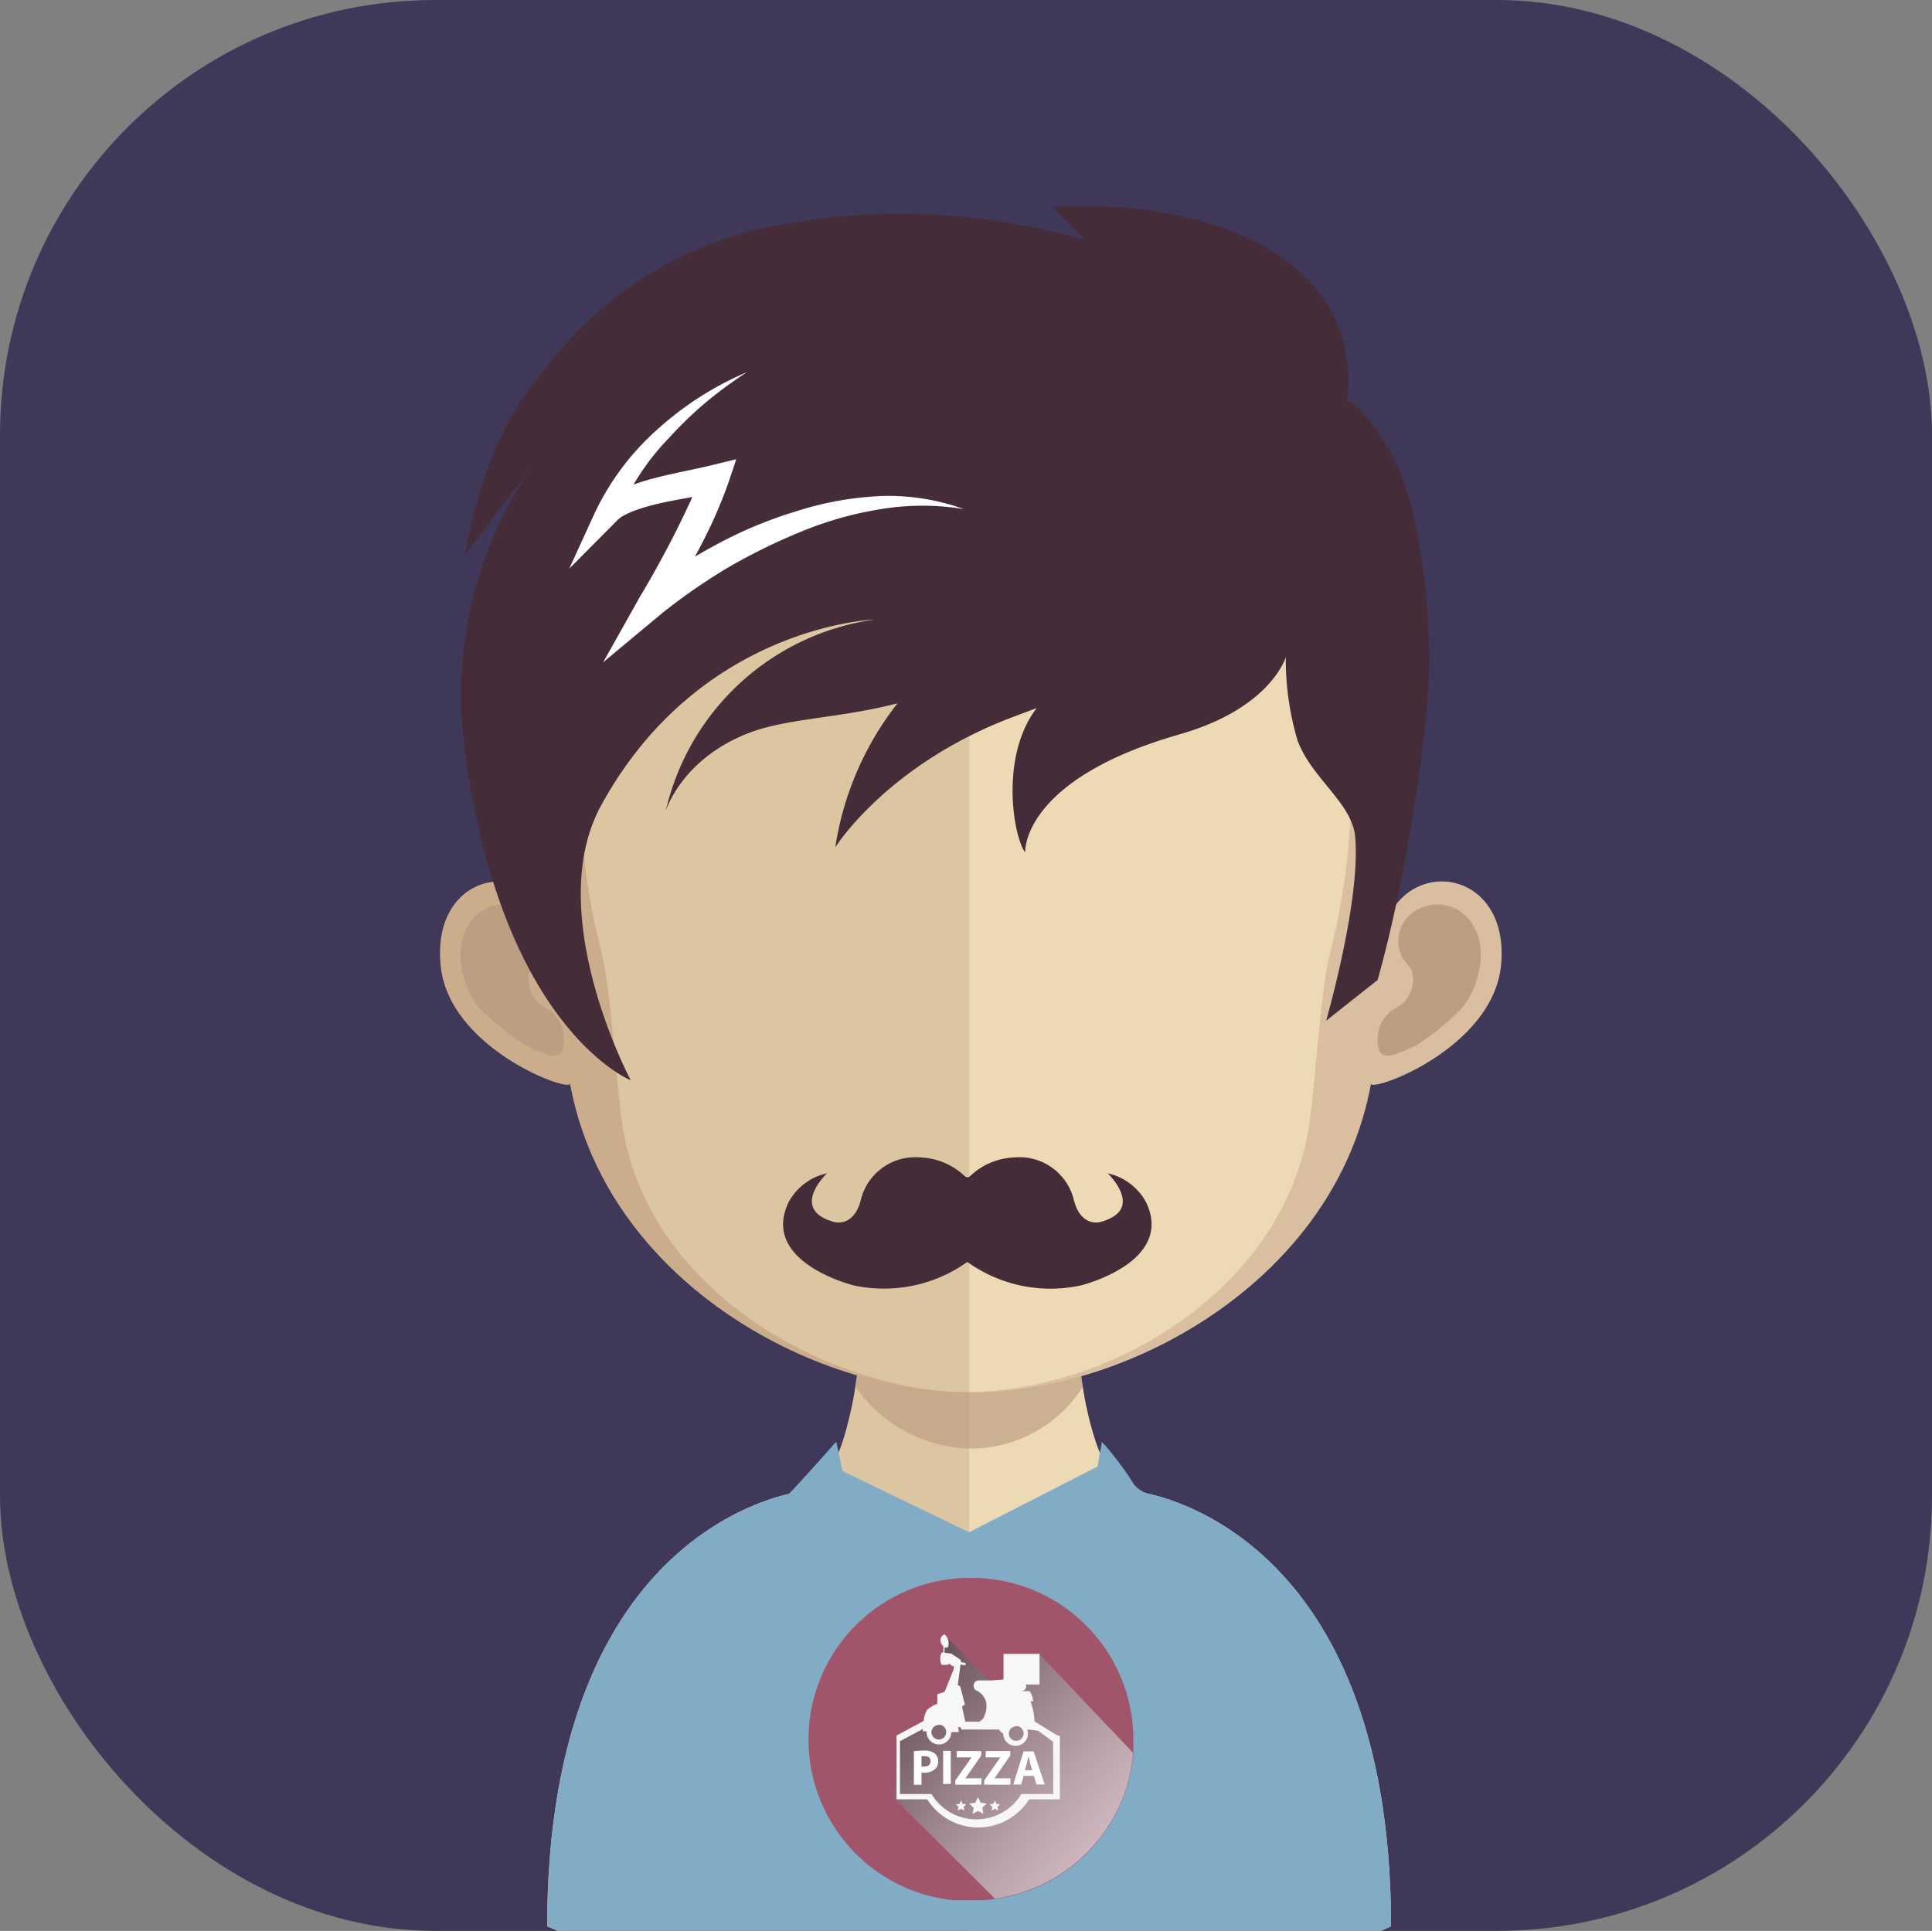 <svg xmlns="http://www.w3.org/2000/svg" xmlns:xlink="http://www.w3.org/1999/xlink" viewBox="0 0 175 174.92"><rect x="0" y="0" width="175" height="174.92" fill="#808080" stroke="none"/><defs><style>.cls-1{isolation:isolate;}.cls-2{fill:#3f3859;}.cls-3{fill:#dcc5a1;}.cls-4{fill:#edd9b4;}.cls-5,.cls-7{fill:#bc9f82;}.cls-13,.cls-5{opacity:0.7;}.cls-6{fill:#ccad8b;}.cls-8{fill:#d9bf9f;}.cls-9{fill:#442c38;}.cls-10{fill:#fff;}.cls-11{fill:#82acc6;}.cls-12{fill:#a1556b;}.cls-13{mix-blend-mode:multiply;fill:url(#linear-gradient);}.cls-14{fill:none;}.cls-15{fill:#303135;}.cls-16{fill:#f7f7f8;}</style><linearGradient id="linear-gradient" x1="107.01" y1="173.43" x2="74.8" y2="146.34" gradientUnits="userSpaceOnUse"><stop offset="0" stop-color="#fff"/><stop offset="0.09" stop-color="#f8f8f8"/><stop offset="0.22" stop-color="#e4e4e4"/><stop offset="0.37" stop-color="#c4c4c4"/><stop offset="0.54" stop-color="#979797"/><stop offset="0.73" stop-color="#5d5d5d"/><stop offset="0.94" stop-color="#181818"/><stop offset="1"/></linearGradient></defs><title>Ativo 156ac</title><g class="cls-1"><g id="Camada_2" data-name="Camada 2"><g id="Avatares"><rect class="cls-2" width="175" height="174.92" rx="39.41"/><path class="cls-3" d="M87.72,106.63V174.9H50.48l-.92-.39c0-36.62,22.8-39.35,22.8-39.35,2.27,0,3.74-2.91,4.7-7.34.17-.68.29-1.38.4-2.13.2-1.26.39-2.58.51-4,.09-.83.17-1.67.25-2.53.33-4.19.43-8.75.43-13.06C78.65,106.14,83.67,106.63,87.72,106.63Z"/><path class="cls-4" d="M126,174.51s-.33.13-.88.39H87.72V106.63h.08c4,0,9.09-.49,9.09-.49,0,4.29.1,8.79.43,13,.08.84.17,1.66.25,2.47.15,1.43.31,2.79.51,4.06v0c.09.57.19,1.09.29,1.61,1,4.71,2.48,7.89,4.83,7.89C103.2,135.16,126,137.89,126,174.51Z"/><path class="cls-5" d="M98.08,125.63v0a12,12,0,0,1-10.31,5.59h0a13,13,0,0,1-10.26-5.56c.2-1.26.39-2.58.51-4,.09-.83.17-1.67.25-2.53a40.23,40.23,0,0,0,9.39,1.22h.11a38.37,38.37,0,0,0,9.6-1.32c.08.84.17,1.66.25,2.47C97.72,123,97.88,124.36,98.08,125.63Z"/><path class="cls-6" d="M87.82,28.34c-39.45,0-39.67,32.91-37.92,54.44-2.7-5.1-10.7-3.52-10,4.52C40.48,95,51.79,99.05,51.63,98.15c3.24,17.72,21.8,28,36.19,28h.31V28.34Z"/><path class="cls-7" d="M42.37,83.9a3.73,3.73,0,0,1,5.7-1.08A3.2,3.2,0,0,1,49,86.38c-.27,1-1.37,1.12-1.09,2.69a2.76,2.76,0,0,0,1.57,2.27,3.69,3.69,0,0,1,1.33,1.45A3.9,3.9,0,0,1,51,95c-.3,1.28-2.16.26-3.4-.3A23.77,23.77,0,0,1,43.5,91.4C41.83,89.54,41.07,86,42.37,83.9Z"/><path class="cls-8" d="M88,28.34c39.45,0,39.68,32.91,37.92,54.44,2.71-5.1,10.72-3.52,10.06,4.52-.64,7.74-12,11.75-11.79,10.85-3.23,17.72-21.79,28-36.19,28h-.3V28.34Z"/><path class="cls-7" d="M133.47,83.9a3.72,3.72,0,0,0-5.69-1.08,3.2,3.2,0,0,0-.92,3.56c.27,1,1.36,1.12,1.1,2.69a2.77,2.77,0,0,1-1.59,2.27,3.67,3.67,0,0,0-1.32,1.45,3.81,3.81,0,0,0-.17,2.22c.29,1.28,2.15.26,3.39-.3a23.77,23.77,0,0,0,4.08-3.31C134,89.54,134.78,86,133.47,83.9Z"/><path class="cls-3" d="M87.49,37.61c-13,0-22.48,3.76-28.24,11.18-8,10.35-7.72,26.17-4.76,37.52.9,3.48,1.37,12.83,2,16.27,2.81,15.35,19.81,23.53,31,23.53h.3V37.62Z"/><path class="cls-4" d="M115.65,48.8c-5.7-7.37-15.09-11.12-27.86-11.18V126.1c12.78-.14,28.06-9.1,30.69-23.52.62-3.44,1.09-12.79,2-16.27C123.42,75,123.72,59.19,115.65,48.8Z"/><path class="cls-9" d="M124.78,88.78c2.41-8.41,4.68-22.5,4.68-29s-1.23-15.4-3.85-19.41c-3.45-5.29-3.69-3.8-3.69-3.8S125.38,22.16,103.83,19a50.58,50.58,0,0,0-8.45-.25l2.93,3A60.65,60.65,0,0,0,72,20.14c-10.89,1.67-18.33,7-24.49,15.72-4.12,5.82-5.38,14.41-5.38,14.41l8-10.57a36.42,36.42,0,0,0-8,28.35c3.33,25.15,15,29.81,15,29.81S49.11,82.79,54.43,73c8.94-16.39,24.84-16.88,24.84-16.88A22.61,22.61,0,0,0,60.32,73.4c-.28,1.09.75-4.39,7.51-7,4.67-1.79,11.26-1.14,18.77-4.55,6.87-3.13,19-11.83,19-11.83S89.46,56,84.92,59.9a27.91,27.91,0,0,0-9.26,16.86s4.69-7.53,16.15-11.83c6.28-2.36,17.6-6.49,17.6-6.49s-8.38-.52-14.32,4.47c-4.78,4-3.43,12.72-2.23,14.31,0,0-.4-6.58,14-10.7,8.28-2.37,9.61-7,9.61-7a25.7,25.7,0,0,0,1.07,7.59c1.29,3.44,5,5.68,5.22,8.78.48,5.78-2.64,16.58-2.64,16.58Z"/><path class="cls-10" d="M67.67,33.71a38.08,38.08,0,0,0-3.73,2.74,34,34,0,0,0-3.29,3.17,22.1,22.1,0,0,0-4.79,7.44L54,46.19a3.82,3.82,0,0,1,1.31-1.34,8.22,8.22,0,0,1,1.36-.68,20.73,20.73,0,0,1,2.67-.87c1.76-.46,3.6-.78,5.18-1.17l2.17-.53-.7,2.1a43.23,43.23,0,0,1-2.63,5.95c-1,1.92-2,3.76-3.11,5.6l-1.92-1.62a42.39,42.39,0,0,1,6.55-4.29,38.4,38.4,0,0,1,7.17-3,29.33,29.33,0,0,1,7.66-1.4,20.12,20.12,0,0,1,7.6,1.18,23,23,0,0,0-7.5,0,32.08,32.08,0,0,0-7.14,2A54.32,54.32,0,0,0,66,51.38c-1.06.63-2.09,1.3-3.11,2s-2,1.44-2.94,2.19L54.63,60,58,54a90.85,90.85,0,0,0,5.61-11l1.47,1.58c-1.87.39-3.55.62-5.24,1a19.16,19.16,0,0,0-2.4.69,8.48,8.48,0,0,0-1,.47,2.31,2.31,0,0,0-.6.47l-4.28,4.31,2.37-5.18a23.76,23.76,0,0,1,5.82-7.62A28.74,28.74,0,0,1,67.67,33.71Z"/><path class="cls-9" d="M103.81,108.91a5.23,5.23,0,0,0-3.48-2.62s3.5,3.3-.69,4.42c0,0-1.79.5-2.4-2.12a5.07,5.07,0,0,0-5.33-3.74,6.19,6.19,0,0,0-4.1,1.75l-.18.05-.19-.05a6.19,6.19,0,0,0-4.1-1.75A5.08,5.08,0,0,0,78,108.59c-.61,2.62-2.4,2.12-2.4,2.12-4.19-1.12-.69-4.42-.69-4.42a5.2,5.2,0,0,0-3.48,2.62c-2.61,5.44,5.88,7.53,5.88,7.53a13,13,0,0,0,10.31-2.12,12.93,12.93,0,0,0,10.31,2.12S106.42,114.35,103.81,108.91Z"/><path class="cls-11" d="M104.16,135.35a2.64,2.64,0,0,1-1.43-.85,27.83,27.83,0,0,0-2.67-3.61,2.05,2.05,0,0,1-.25-.27l-.4,2.24-11.63,5.95-11.46-5.54-.57-2.65a.77.77,0,0,1-.16.15c-1.54,1.77-4.2,4.69-4.18,4.58-4.3,1-21.84,7-21.84,39.16l.91.39h74.63l.89-.39C126,142.37,108.47,136.34,104.16,135.35Z"/><path class="cls-12" d="M88,142.94a14.64,14.64,0,0,0-1.65,29.2l.5,0c.28,0,.58,0,.88,0H88l.56,0H89a12,12,0,0,0,1.22-.12,14.69,14.69,0,0,0,11.87-10.17,1.46,1.46,0,0,0,.07-.19l0-.13c.13-.43.23-.87.32-1.32s.13-.82.18-1.24h0a1.94,1.94,0,0,1,0-.24c0-.39,0-.79,0-1.19A14.66,14.66,0,0,0,88,142.94Z"/><path class="cls-13" d="M102.05,161.9a1.46,1.46,0,0,0,.07-.19l0-.13c.13-.43.23-.87.32-1.32s.13-.82.18-1.24h0a1.94,1.94,0,0,1,0-.24l-8.53-9-3.2,3.68-5.44-5.43,0,.71v1l1.27.87-1.36,4.46-4,2.26-.34,5.6,9.1,9.07A14.69,14.69,0,0,0,102.05,161.9Z"/><path class="cls-14" d="M94.2,156.54c0,.1-.07.19-.14.19h0l-.81-.11h-.18a1.13,1.13,0,0,1,.06.36,1.12,1.12,0,0,1-2.24,0h0a.92.92,0,0,1-.37-.36H87.08l-.1-.22h-.25a3.2,3.2,0,0,1,.06.46h-.67a1.12,1.12,0,0,1-2.24,0s0-.05,0-.07h-.34v-.43l-2,1.34v4.84h2.89a5,5,0,0,0,.3.45,4.76,4.76,0,0,0,7.53,0,3.52,3.52,0,0,0,.3-.45h2.9V157.7l-1.33-1.34A.19.19,0,0,1,94.2,156.54Z"/><path class="cls-14" d="M92,156.39a.67.67,0,0,0,0,1.33.67.67,0,1,0,0-1.33Z"/><polygon class="cls-14" points="93.89 156.36 93.88 156.36 93.88 156.36 93.89 156.36"/><circle class="cls-14" cx="85.07" cy="156.93" r="0.67"/><path d="M83.57,156.13h0Z"/><path class="cls-15" d="M94.06,156.35h0Z"/><path class="cls-16" d="M95.76,157.18h0l-.05,0-2-1.24a5.9,5.9,0,0,0-.37-1.81h.24a1.61,1.61,0,0,0-.33-.93h-.75a.47.47,0,0,0,.46-.46l-.07-.13h1.27v-2.78H90.9v2.31l-1.1.09H88.66a.47.47,0,0,0-.47.46v.05a.48.48,0,0,0,.36.45l0,0a1.46,1.46,0,0,1,.27.2,1.6,1.6,0,0,1,.5.76,2.18,2.18,0,0,1-.32,1.6l-.3.22H87.51l-.07,0-.3-1.36.26-.2-.06-.22-.17-.68-.2-.75-.22-.11,0,0,0,0s.15-1,.25-1.86l.34.07a.12.12,0,0,0,.14-.09.13.13,0,0,0-.09-.14l-.36-.06v-.07h0s0-.08,0-.12l-.84-.57-.55-.08h-.08v-.49a.48.48,0,0,0,.29,0,1.06,1.06,0,0,0-.3-1.19.58.58,0,0,0-.33.72.71.71,0,0,0,.23.37v.55h-.07c-.12,0-.21.26-.21.57s.09.57.21.57h.18a1.29,1.29,0,0,0,.52-.11v0a.19.19,0,0,0,.2.19.15.15,0,0,0,.11,0l0,.3-.83,2.06.52-.17-1.18.38v.87a2.83,2.83,0,0,0-.93.55,2.46,2.46,0,0,0-.3,1h0l0,0-2.46,1.32V163h2.78a5.45,5.45,0,0,0,9.23,0h2.78v-5.74Zm-1.88-.81h0Zm-1.84,0a.66.66,0,0,1,.68.66.67.67,0,0,1-.68.67.66.66,0,0,1-.66-.67A.65.65,0,0,1,92,156.4Zm-7-.13a.67.67,0,1,1-.67.67A.67.67,0,0,1,85.07,156.27Zm10.37,6.28h-2.9a3.52,3.52,0,0,1-.3.45,4.76,4.76,0,0,1-7.53,0,5,5,0,0,1-.3-.45H81.52V157.7l.07,0,2-1.07v.21h.34s0,0,0,.07a1.12,1.12,0,0,0,2.24,0v0h.67a3.25,3.25,0,0,0-.06-.45H87l.1.22H90.5a.92.92,0,0,0,.37.36h0a1.12,1.12,0,0,0,2.24,0,1.09,1.09,0,0,0-.06-.36h.18l.81.11h0l1.35,1,0,0Z"/><path class="cls-10" d="M82.78,158.65a5.36,5.36,0,0,1,.93-.06,1.49,1.49,0,0,1,.94.24.89.89,0,0,1,.33.71.91.91,0,0,1-.28.72,1.45,1.45,0,0,1-1,.33l-.23,0v1.09h-.69Zm.69,1.39.23,0c.37,0,.59-.19.59-.5s-.19-.45-.54-.45l-.28,0Z"/><path class="cls-10" d="M86.12,158.61v3h-.69v-3Z"/><path class="cls-10" d="M86.53,161.29,88,159.2v0H86.66v-.57h2.22v.4l-1.43,2.07H88.9v.57H86.53Z"/><path class="cls-10" d="M89.15,161.29l1.46-2.09v0H89.29v-.57h2.22v.4l-1.43,2.07h1.45v.57H89.15Z"/><path class="cls-10" d="M92.72,160.88l-.22.78h-.72l.94-3h.91l1,3h-.75l-.23-.78Zm.78-.52-.2-.64c0-.19-.1-.42-.15-.59h0l-.13.59-.19.64Z"/><polygon class="cls-16" points="89.38 163.38 89.31 163.37 88.83 163.31 88.58 162.81 88.34 163.31 87.86 163.37 87.79 163.38 88.19 163.77 88.09 164.32 88.58 164.06 89.08 164.32 88.98 163.77 89.38 163.38"/><polygon class="cls-16" points="90.59 163.46 90.55 163.45 90.26 163.41 90.11 163.11 89.96 163.41 89.68 163.45 89.64 163.46 89.88 163.69 89.83 164.02 90.11 163.86 90.41 164.02 90.36 163.69 90.59 163.46"/><polygon class="cls-16" points="87.53 163.46 87.49 163.45 87.2 163.41 87.05 163.11 86.91 163.41 86.62 163.45 86.58 163.46 86.82 163.69 86.76 164.02 87.05 163.86 87.35 164.02 87.29 163.69 87.53 163.46"/></g></g></g></svg>